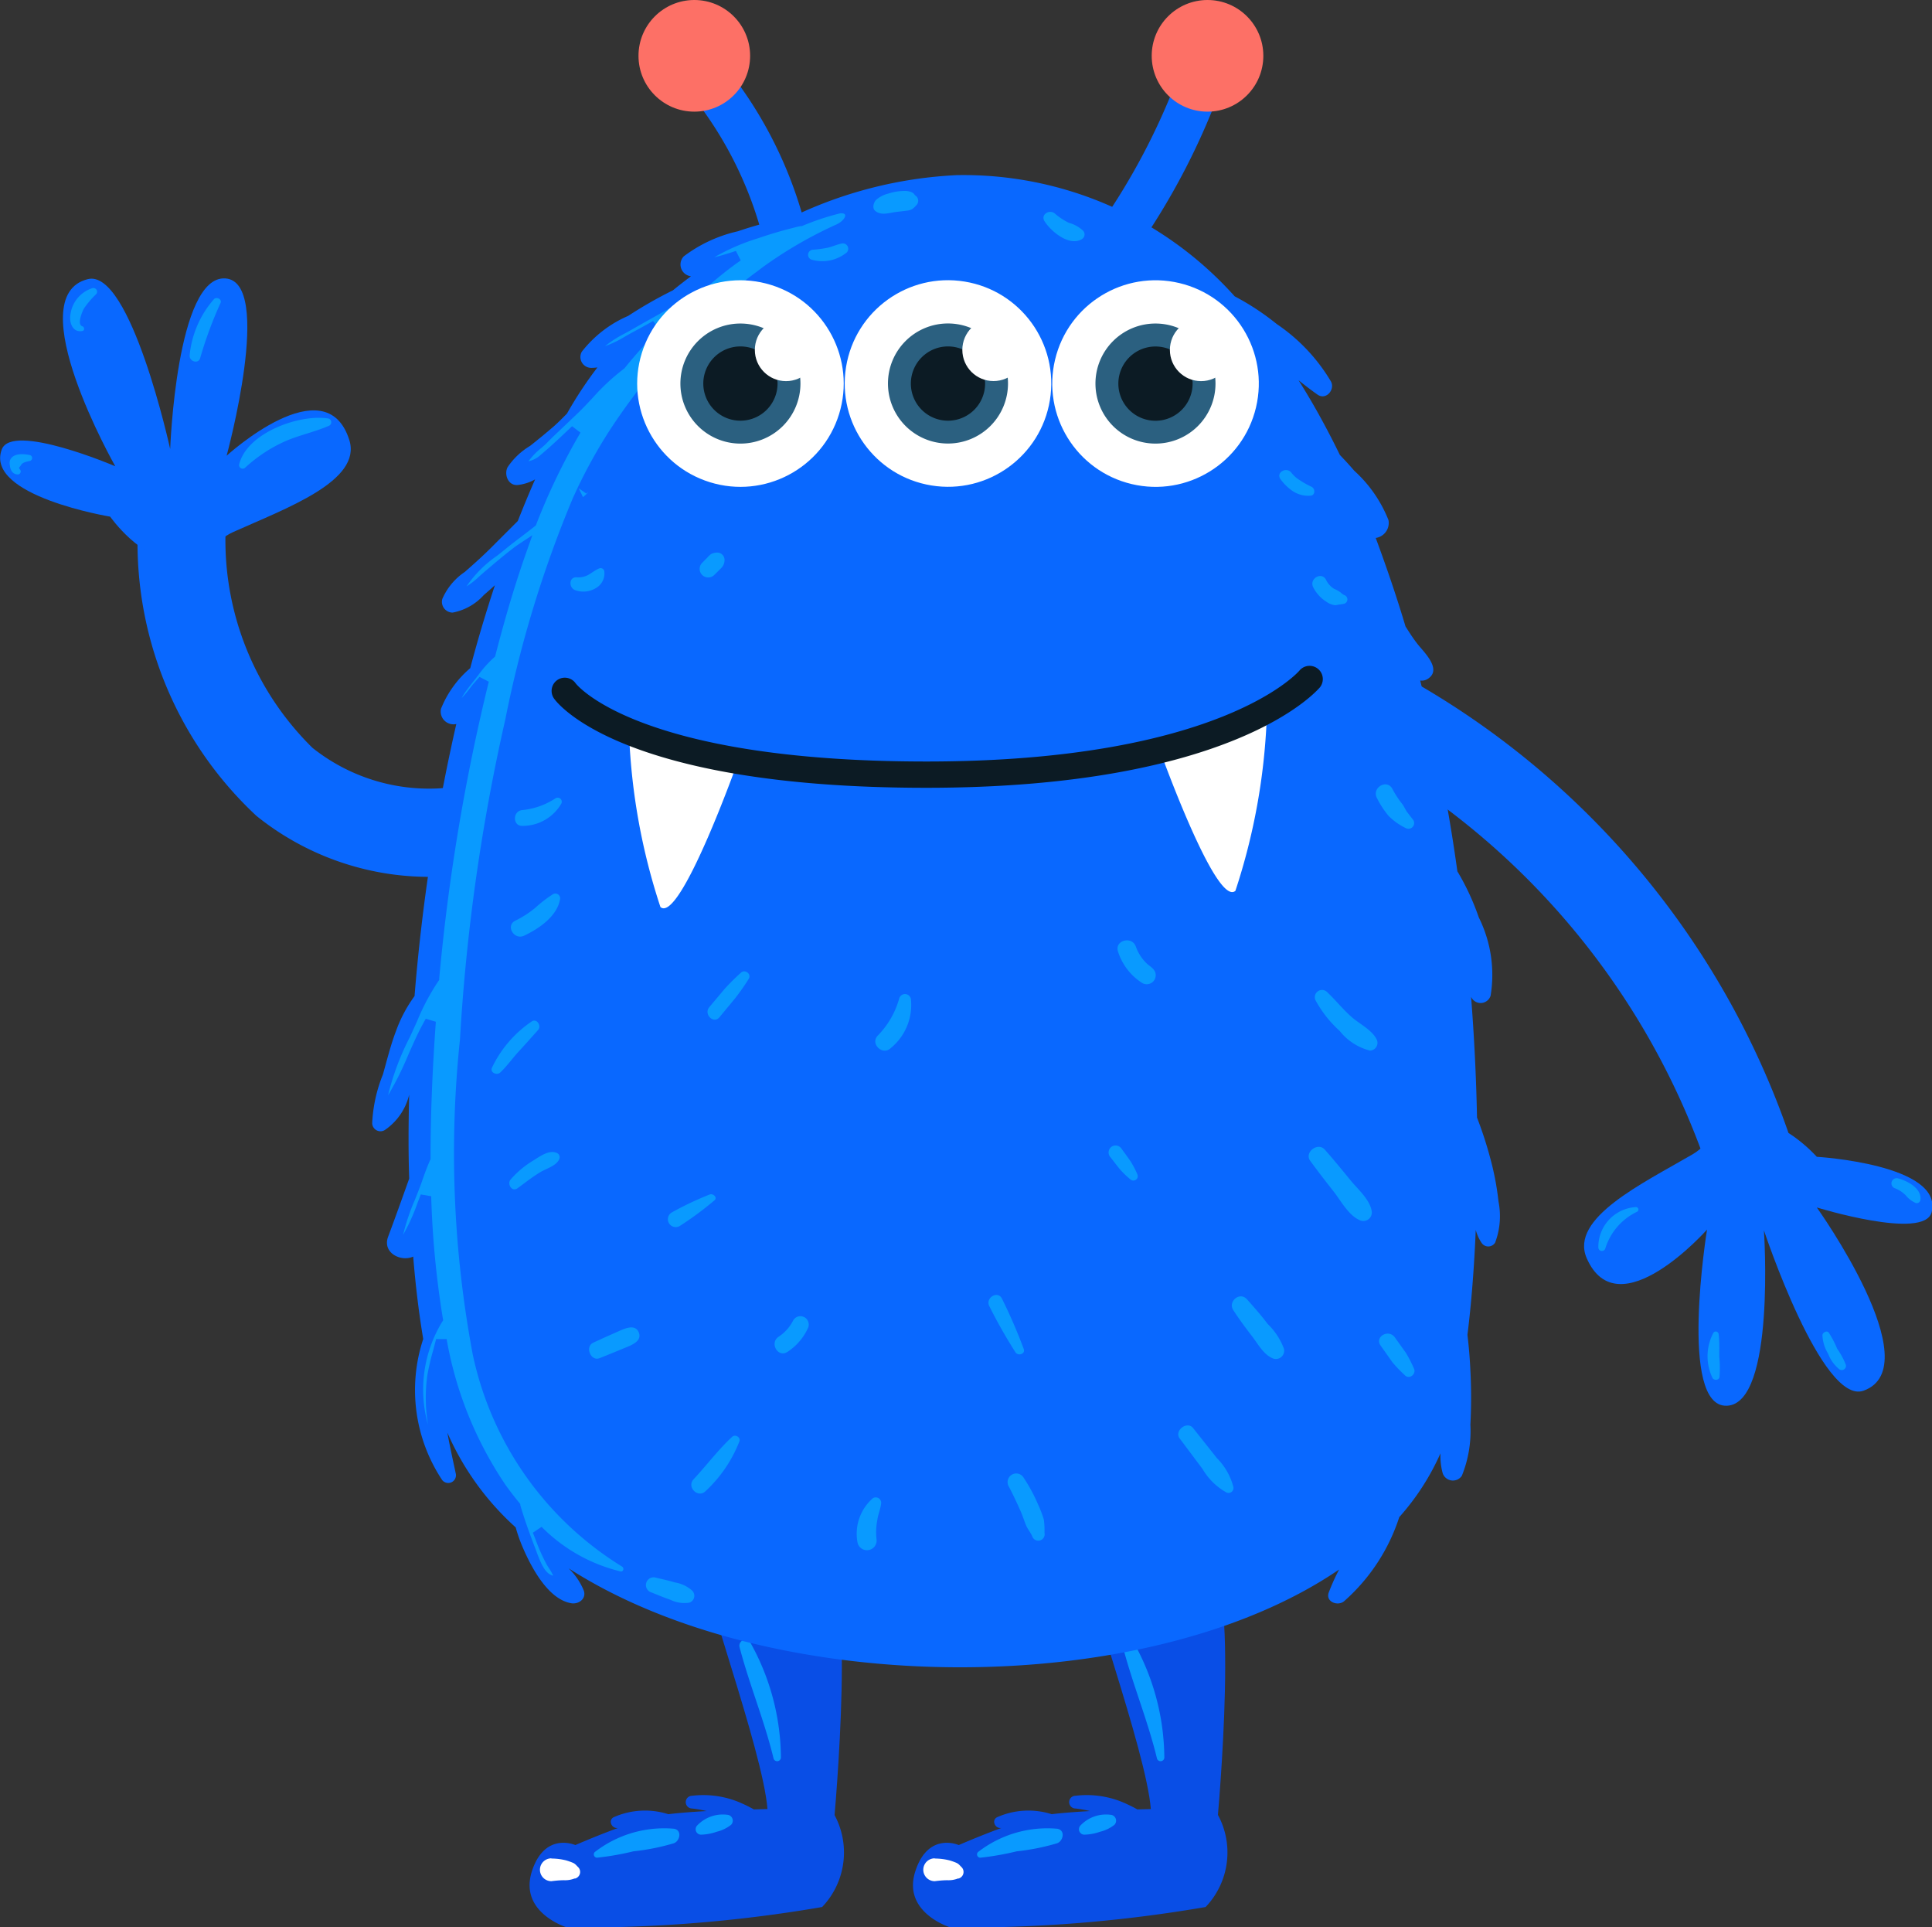 <svg xmlns="http://www.w3.org/2000/svg" width="30.289" height="30.207" viewBox="0 0 30.289 30.207">
  <rect x="0" y="0" width="30.289" height="30.207" fill="#333333" stroke="none"/>
  <g id="Group_98" data-name="Group 98" transform="translate(-693.058 -59.473)">
    <g id="Group_58" data-name="Group 58" transform="translate(707.371 83.591)">
      <path id="Path_104" data-name="Path 104" d="M794.245,202.7c-.092.1.973,2.967.913,3.652s1.021.269,1.021.269.359-3.665-.06-4.229S795.142,201.7,794.245,202.7Z" transform="translate(-791.427 -201.958)" fill="#094ee6"/>
      <path id="Path_105" data-name="Path 105" d="M777.654,226.9c.2-.641.685-.423.685-.423s.314-.138.666-.267h-.02c-.084-.006-.131-.124-.046-.169a1.208,1.208,0,0,1,.857-.048c.164-.02.371-.036.6-.049a1.854,1.854,0,0,0-.226-.04.1.1,0,0,1,0-.2,1.477,1.477,0,0,1,.711.09,2.254,2.254,0,0,1,.258.124c.63-.018,1.2-.018,1.2-.018a1.238,1.238,0,0,1-.13,1.548,22.139,22.139,0,0,1-4,.32S777.458,227.542,777.654,226.9Z" transform="translate(-777.621 -221.675)" fill="#094ee6"/>
      <path id="Path_106" data-name="Path 106" d="M778.761,231.572a.974.974,0,0,1,.231.029,1.022,1.022,0,0,1,.1.035c.045.018.057.041.09.072a.107.107,0,0,1-.047.177l-.011,0a.407.407,0,0,1-.164.027c-.067,0-.135.007-.2.015a.179.179,0,0,1,0-.358Z" transform="translate(-778.419 -226.559)" fill="#fff"/>
      <path id="Path_107" data-name="Path 107" d="M797.222,211.357a.093.093,0,0,0-.169.071c.154.59.391,1.156.534,1.749a.059.059,0,0,0,.115-.016A3.743,3.743,0,0,0,797.222,211.357Z" transform="translate(-793.761 -209.73)" fill="#099aff"/>
      <path id="Path_108" data-name="Path 108" d="M784.812,228.745a1.774,1.774,0,0,0-1.243.366.052.052,0,0,0,.037.088,4.375,4.375,0,0,0,.571-.1,3.477,3.477,0,0,0,.635-.127C784.907,228.936,784.943,228.767,784.812,228.745Z" transform="translate(-782.55 -224.199)" fill="#099aff"/>
      <path id="Path_109" data-name="Path 109" d="M793.512,227.486a.553.553,0,0,0-.49.165.085.085,0,0,0,.06.144.8.8,0,0,0,.248-.046.589.589,0,0,0,.224-.108A.093.093,0,0,0,793.512,227.486Z" transform="translate(-790.396 -223.156)" fill="#099aff"/>
    </g>
    <g id="Group_59" data-name="Group 59" transform="translate(701.36 83.591)">
      <path id="Path_110" data-name="Path 110" d="M758.731,202.7c-.092.1.973,2.967.913,3.652s1.021.269,1.021.269.359-3.665-.06-4.229S759.628,201.7,758.731,202.7Z" transform="translate(-755.912 -201.958)" fill="#094ee6"/>
      <path id="Path_111" data-name="Path 111" d="M742.139,226.9c.2-.641.685-.423.685-.423s.314-.138.666-.267h-.02c-.084-.006-.13-.124-.046-.169a1.207,1.207,0,0,1,.857-.048c.164-.02.371-.036.6-.049a1.855,1.855,0,0,0-.226-.04.1.1,0,0,1,0-.2,1.477,1.477,0,0,1,.71.09,2.241,2.241,0,0,1,.258.124c.631-.018,1.2-.018,1.2-.018a1.238,1.238,0,0,1-.13,1.548,22.14,22.14,0,0,1-4,.32S741.944,227.542,742.139,226.9Z" transform="translate(-742.106 -221.675)" fill="#094ee6"/>
      <path id="Path_112" data-name="Path 112" d="M743.247,231.572a.974.974,0,0,1,.231.029,1.026,1.026,0,0,1,.1.035c.045.018.057.041.09.072a.107.107,0,0,1-.047.177l-.011,0a.405.405,0,0,1-.163.027c-.068,0-.135.007-.2.015a.179.179,0,0,1,0-.358Z" transform="translate(-742.905 -226.559)" fill="#fff"/>
      <path id="Path_113" data-name="Path 113" d="M761.708,211.357a.093.093,0,0,0-.169.071c.154.59.391,1.156.534,1.749a.059.059,0,0,0,.115-.016A3.741,3.741,0,0,0,761.708,211.357Z" transform="translate(-758.247 -209.73)" fill="#099aff"/>
      <path id="Path_114" data-name="Path 114" d="M749.3,228.745a1.774,1.774,0,0,0-1.243.366.052.052,0,0,0,.036.088,4.377,4.377,0,0,0,.571-.1,3.477,3.477,0,0,0,.635-.127C749.393,228.936,749.429,228.767,749.3,228.745Z" transform="translate(-747.035 -224.199)" fill="#099aff"/>
      <path id="Path_115" data-name="Path 115" d="M758,227.486a.553.553,0,0,0-.49.165.085.085,0,0,0,.06.144.794.794,0,0,0,.247-.046.588.588,0,0,0,.224-.108A.093.093,0,0,0,758,227.486Z" transform="translate(-754.882 -223.156)" fill="#099aff"/>
    </g>
    <g id="Group_61" data-name="Group 61" transform="translate(714.352 70.163)">
      <path id="Path_116" data-name="Path 116" d="M824.94,130.573a.691.691,0,0,1-.649-.453,11.844,11.844,0,0,0-5.055-6.187.691.691,0,1,1,.627-1.231,13.1,13.1,0,0,1,5.724,6.941.692.692,0,0,1-.648.93Z" transform="translate(-818.86 -122.627)" fill="#0968ff"/>
      <g id="Group_60" data-name="Group 60" transform="translate(3.537 6.872)">
        <path id="Path_117" data-name="Path 117" d="M842.3,163.235c-.544.076-.53.344-.842.526-.784.457-1.93,1-1.659,1.626.492,1.127,1.887-.447,1.887-.447s-.454,2.793.312,2.761.58-2.749.58-2.749.912,2.747,1.562,2.513c1.051-.378-.733-2.872-.733-2.872s1.686.52,1.8.075c.189-.751-1.8-.869-1.8-.869S842.841,163.159,842.3,163.235Z" transform="translate(-839.755 -163.229)" fill="#0968ff"/>
        <path id="Path_118" data-name="Path 118" d="M841.692,171.251a.625.625,0,0,0-.592.632.056.056,0,0,0,.11.015.946.946,0,0,1,.5-.575A.039.039,0,0,0,841.692,171.251Z" transform="translate(-840.873 -169.893)" fill="#099aff"/>
        <path id="Path_119" data-name="Path 119" d="M851.4,183.159c0-.118.005-.235-.01-.352a.045.045,0,0,0-.082-.022.785.785,0,0,0-.014.709c.024.04.1.039.109-.014A1.741,1.741,0,0,0,851.4,183.159Z" transform="translate(-849.277 -179.457)" fill="#099aff"/>
        <path id="Path_120" data-name="Path 120" d="M862.221,183.3a1.178,1.178,0,0,0-.137-.253,1.511,1.511,0,0,0-.131-.251c-.033-.043-.1,0-.1.041a.612.612,0,0,0,.091.291.565.565,0,0,0,.18.246A.067.067,0,0,0,862.221,183.3Z" transform="translate(-858.113 -179.469)" fill="#099aff"/>
        <path id="Path_121" data-name="Path 121" d="M868.36,168.579a.081.081,0,0,0-.043.157.479.479,0,0,1,.164.109.426.426,0,0,0,.157.12.058.058,0,0,0,.072-.041C868.741,168.739,868.509,168.618,868.36,168.579Z" transform="translate(-863.435 -167.671)" fill="#099aff"/>
      </g>
    </g>
    <g id="Group_63" data-name="Group 63" transform="translate(693.058 63.837)">
      <path id="Path_122" data-name="Path 122" d="M710.372,111.1a4.321,4.321,0,0,1-2.72-.956,5.855,5.855,0,0,1-1.864-4.329.691.691,0,0,1,1.379-.093,4.563,4.563,0,0,0,1.363,3.355,2.935,2.935,0,0,0,2.006.635.691.691,0,0,1,.174,1.371A2.9,2.9,0,0,1,710.372,111.1Z" transform="translate(-703.632 -101.72)" fill="#0968ff"/>
      <g id="Group_62" data-name="Group 62" transform="translate(0 0)">
        <path id="Path_123" data-name="Path 123" d="M695.821,89.665c.549-.018.564-.287.893-.435.828-.372,2.024-.8,1.82-1.443-.371-1.172-1.923.247-1.923.247s.744-2.73-.021-2.779-.864,2.674-.864,2.674-.62-2.828-1.29-2.663c-1.085.266.429,2.933.429,2.933s-1.622-.693-1.78-.262c-.267.727,1.7,1.052,1.7,1.052S695.272,89.684,695.821,89.665Z" transform="translate(-693.058 -85.255)" fill="#0968ff"/>
        <path id="Path_124" data-name="Path 124" d="M716.612,98.173c-.45-.074-1.277.221-1.4.717a.056.056,0,0,0,.093.054,2.316,2.316,0,0,1,.645-.422c.221-.093.455-.141.675-.238A.061.061,0,0,0,716.612,98.173Z" transform="translate(-711.462 -95.977)" fill="#099aff"/>
        <path id="Path_125" data-name="Path 125" d="M711,87.1a1.564,1.564,0,0,0-.383.874c-.017.107.142.156.166.046a6.273,6.273,0,0,1,.319-.86C711.122,87.1,711.039,87.064,711,87.1Z" transform="translate(-707.643 -86.778)" fill="#099aff"/>
        <path id="Path_126" data-name="Path 126" d="M699.953,86.278a.058.058,0,0,0-.056-.1.5.5,0,0,0-.338.4c-.027.132.03.3.185.27.039-.006.034-.064,0-.074-.089-.026,0-.231.021-.272A1.39,1.39,0,0,1,699.953,86.278Z" transform="translate(-698.453 -86.024)" fill="#099aff"/>
        <path id="Path_127" data-name="Path 127" d="M694.255,101.547c-.1-.021-.269-.035-.313.085a.161.161,0,0,0,0,.08.189.189,0,0,0,.018.07.115.115,0,0,0,.105.069.047.047,0,0,0,.033-.079c-.013-.012-.01-.021-.013-.031a.162.162,0,0,0,.034-.043c.027-.04.091-.049.14-.06A.048.048,0,0,0,694.255,101.547Z" transform="translate(-693.786 -98.778)" fill="#099aff"/>
      </g>
    </g>
    <g id="Group_66" data-name="Group 66" transform="translate(703.068 59.473)">
      <g id="Group_64" data-name="Group 64" transform="translate(7.132)">
        <path id="Path_128" data-name="Path 128" d="M794.679,67.1a.346.346,0,0,1-.258-.575,10.539,10.539,0,0,0,1.33-2.6.345.345,0,1,1,.651.231,10.986,10.986,0,0,1-1.464,2.832A.345.345,0,0,1,794.679,67.1Z" transform="translate(-794.333 -62.977)" fill="#0968ff"/>
        <circle id="Ellipse_498" data-name="Ellipse 498" cx="0.875" cy="0.875" r="0.875" transform="translate(0.914)" fill="#fd7066"/>
      </g>
      <g id="Group_65" data-name="Group 65" transform="translate(0 0)">
        <path id="Path_129" data-name="Path 129" d="M757.339,67.1a.345.345,0,0,1-.339-.28,5.964,5.964,0,0,0-1.312-2.549.346.346,0,0,1,.508-.469,6.609,6.609,0,0,1,1.483,2.887.346.346,0,0,1-.34.411Z" transform="translate(-755.021 -62.978)" fill="#0968ff"/>
        <circle id="Ellipse_499" data-name="Ellipse 499" cx="0.875" cy="0.875" r="0.875" fill="#fd7066"/>
      </g>
    </g>
    <path id="Path_130" data-name="Path 130" d="M745.2,91.774a4.4,4.4,0,0,0-.137-.708,6.05,6.05,0,0,0-.2-.609c-.012-.607-.042-1.242-.093-1.892l.011.02a.164.164,0,0,0,.295-.038,2.019,2.019,0,0,0-.185-1.227,3.879,3.879,0,0,0-.336-.723,27.655,27.655,0,0,0-.583-2.99.176.176,0,0,0,.126-.031c.214-.145-.06-.408-.156-.527-.073-.09-.137-.191-.2-.29-.141-.473-.3-.937-.467-1.387a.238.238,0,0,0,.2-.28,2.076,2.076,0,0,0-.538-.775c-.072-.085-.148-.166-.224-.246q-.128-.263-.265-.516-.185-.342-.383-.655c.1.08.2.157.3.227.133.09.276-.082.208-.208a2.828,2.828,0,0,0-.85-.9,4.017,4.017,0,0,0-.659-.434,5.705,5.705,0,0,0-4.354-1.9,6.669,6.669,0,0,0-2.582.654,6.458,6.458,0,0,0-.853.226,2.214,2.214,0,0,0-.848.393.185.185,0,0,0,.113.312q-.144.107-.284.221a6.681,6.681,0,0,0-.7.4,1.848,1.848,0,0,0-.728.562.17.17,0,0,0,.145.253.687.687,0,0,0,.1-.007,6.224,6.224,0,0,0-.477.723c-.07.071-.138.14-.206.2-.122.105-.247.208-.374.308a1.108,1.108,0,0,0-.352.334c-.057.114.009.291.16.278a.716.716,0,0,0,.272-.088q-.14.32-.271.652c-.133.134-.267.266-.4.4s-.286.272-.433.4a.975.975,0,0,0-.351.423.169.169,0,0,0,.162.213.876.876,0,0,0,.489-.275q.088-.076.174-.154c-.14.424-.27.858-.387,1.3a1.627,1.627,0,0,0-.458.636.2.2,0,0,0,.24.239h0a29.98,29.98,0,0,0-.655,4.265,2.163,2.163,0,0,0-.29.546c-.085.222-.141.454-.206.683a2.318,2.318,0,0,0-.168.762.13.13,0,0,0,.194.111.931.931,0,0,0,.386-.557c-.012.451-.014.891,0,1.316-.107.3-.217.608-.33.91-.095.253.2.4.393.312.037.459.09.892.157,1.292a2.552,2.552,0,0,0,.29,2.2.121.121,0,0,0,.22-.093c-.045-.212-.093-.424-.131-.638a4.331,4.331,0,0,0,1.071,1.484,2.391,2.391,0,0,0,.1.289c.131.311.4.84.774.9.112.017.234-.068.195-.195a1.012,1.012,0,0,0-.24-.353c3.2,2.058,9.07,2.073,12.08.019a3.253,3.253,0,0,0-.162.359c-.055.148.141.22.239.139a2.977,2.977,0,0,0,.866-1.319,3.827,3.827,0,0,0,.646-1,1.017,1.017,0,0,0,.035.312.169.169,0,0,0,.3.04,1.866,1.866,0,0,0,.134-.8,8.116,8.116,0,0,0,0-.854q-.013-.279-.046-.555c.061-.491.105-1.044.13-1.646a.668.668,0,0,0,.089.2.126.126,0,0,0,.215,0A1.172,1.172,0,0,0,745.2,91.774Z" transform="translate(-28.649 -13.467)" fill="#0968ff"/>
    <g id="Group_67" data-name="Group 67" transform="translate(700.761 62.462)">
      <path id="Path_131" data-name="Path 131" d="M740.987,166.166c-.121-.062-.27.049-.373.113a1.49,1.49,0,0,0-.359.3c-.058.07.019.2.107.138.12-.087.233-.178.36-.254.1-.06.261-.1.3-.216A.073.073,0,0,0,740.987,166.166Z" transform="translate(-739.953 -151.08)" fill="#099aff" style="mix-blend-mode: screen;isolation: isolate"/>
      <path id="Path_132" data-name="Path 132" d="M739.2,154a1.818,1.818,0,0,0-.623.726c-.032.075.078.123.129.075.107-.1.194-.226.295-.335s.2-.221.3-.333C739.359,154.069,739.279,153.944,739.2,154Z" transform="translate(-738.568 -140.978)" fill="#099aff" style="mix-blend-mode: screen;isolation: isolate"/>
      <path id="Path_133" data-name="Path 133" d="M748.39,182.468c-.055-.132-.21-.063-.3-.024-.139.059-.276.124-.413.186s-.038.3.1.243.269-.107.4-.163C748.275,182.67,748.448,182.607,748.39,182.468Z" transform="translate(-746.079 -164.574)" fill="#099aff" style="mix-blend-mode: screen;isolation: isolate"/>
      <path id="Path_134" data-name="Path 134" d="M815.258,166.663c-.035-.178-.214-.332-.327-.469-.134-.164-.267-.327-.407-.485-.107-.122-.326.042-.228.176.119.164.243.323.368.482.112.144.232.369.4.444A.133.133,0,0,0,815.258,166.663Z" transform="translate(-801.458 -150.679)" fill="#099aff" style="mix-blend-mode: screen;isolation: isolate"/>
      <path id="Path_135" data-name="Path 135" d="M815.808,151.9c-.075-.147-.272-.241-.393-.349-.138-.122-.251-.266-.385-.392a.113.113,0,0,0-.176.136,1.805,1.805,0,0,0,.377.477.882.882,0,0,0,.474.308A.121.121,0,0,0,815.808,151.9Z" transform="translate(-801.931 -138.602)" fill="#099aff" style="mix-blend-mode: screen;isolation: isolate"/>
      <path id="Path_136" data-name="Path 136" d="M807.974,180.358a1.044,1.044,0,0,0-.255-.388c-.1-.133-.212-.261-.325-.387s-.3.036-.216.167.191.277.294.41c.09.117.177.28.313.343A.13.13,0,0,0,807.974,180.358Z" transform="translate(-795.548 -162.207)" fill="#099aff" style="mix-blend-mode: screen;isolation: isolate"/>
      <path id="Path_137" data-name="Path 137" d="M803.053,192.427a.991.991,0,0,0-.258-.451l-.373-.471c-.094-.118-.3.04-.211.162l.36.481a.993.993,0,0,0,.37.364A.077.077,0,0,0,803.053,192.427Z" transform="translate(-791.42 -172.11)" fill="#099aff" style="mix-blend-mode: screen;isolation: isolate"/>
      <path id="Path_138" data-name="Path 138" d="M821.333,183.5a2.06,2.06,0,0,0-.122-.238l-.177-.248c-.1-.133-.318-.006-.222.13l.186.263a2.081,2.081,0,0,0,.192.2C821.262,183.687,821.381,183.587,821.333,183.5Z" transform="translate(-806.871 -165.043)" fill="#099aff" style="mix-blend-mode: screen;isolation: isolate"/>
      <path id="Path_139" data-name="Path 139" d="M786.955,196.656a1.744,1.744,0,0,0-.089-.234,2.584,2.584,0,0,0-.227-.422.135.135,0,0,0-.234.136c.069.131.132.265.191.4.028.065.049.132.076.2s.071.115.1.179a.1.1,0,0,0,.193-.052A1.259,1.259,0,0,0,786.955,196.656Z" transform="translate(-778.293 -175.826)" fill="#099aff" style="mix-blend-mode: screen;isolation: isolate"/>
      <path id="Path_140" data-name="Path 140" d="M772.82,198.217a.086.086,0,0,0-.129-.074.738.738,0,0,0-.244.685.15.15,0,1,0,.3-.04.978.978,0,0,1,.012-.3C772.77,198.4,772.812,198.309,772.82,198.217Z" transform="translate(-766.708 -177.65)" fill="#099aff" style="mix-blend-mode: screen;isolation: isolate"/>
      <path id="Path_141" data-name="Path 141" d="M757.707,192.446c-.216.2-.4.447-.6.661-.118.122.068.308.187.187a2.112,2.112,0,0,0,.531-.783C757.841,192.445,757.754,192.4,757.707,192.446Z" transform="translate(-753.934 -172.912)" fill="#099aff" style="mix-blend-mode: screen;isolation: isolate"/>
      <path id="Path_142" data-name="Path 142" d="M755.581,170.062a4.932,4.932,0,0,0-.591.28.123.123,0,0,0,.124.213,5.051,5.051,0,0,0,.542-.4C755.715,170.111,755.638,170.037,755.581,170.062Z" transform="translate(-752.161 -154.327)" fill="#099aff" style="mix-blend-mode: screen;isolation: isolate"/>
      <path id="Path_143" data-name="Path 143" d="M765.274,181.357l-.031-.013a.131.131,0,0,0-.148.06.663.663,0,0,1-.229.257c-.149.1-.008.336.139.237a.878.878,0,0,0,.316-.362A.133.133,0,0,0,765.274,181.357Z" transform="translate(-760.362 -163.698)" fill="#099aff" style="mix-blend-mode: screen;isolation: isolate"/>
      <path id="Path_144" data-name="Path 144" d="M741.041,142.213a2.014,2.014,0,0,0-.282.217,1.619,1.619,0,0,1-.311.2c-.158.077-.02.31.138.235.23-.109.515-.3.563-.57A.075.075,0,0,0,741.041,142.213Z" transform="translate(-740.072 -131.188)" fill="#099aff" style="mix-blend-mode: screen;isolation: isolate"/>
      <path id="Path_145" data-name="Path 145" d="M741.4,133.338a1.156,1.156,0,0,1-.519.186c-.159.009-.161.256,0,.248a.7.7,0,0,0,.606-.347A.064.064,0,0,0,741.4,133.338Z" transform="translate(-740.391 -123.816)" fill="#099aff" style="mix-blend-mode: screen;isolation: isolate"/>
      <path id="Path_146" data-name="Path 146" d="M796.207,166a1.448,1.448,0,0,0-.109-.207c-.044-.064-.091-.127-.137-.19a.11.11,0,1,0-.173.133c.048.061.095.124.144.184a1.446,1.446,0,0,0,.167.161A.069.069,0,0,0,796.207,166Z" transform="translate(-786.079 -150.583)" fill="#099aff" style="mix-blend-mode: screen;isolation: isolate"/>
      <path id="Path_147" data-name="Path 147" d="M785.18,180.23a8.17,8.17,0,0,0-.342-.79c-.065-.131-.26-.016-.2.114a7.957,7.957,0,0,0,.413.729C785.095,180.345,785.208,180.306,785.18,180.23Z" transform="translate(-776.833 -162.074)" fill="#099aff" style="mix-blend-mode: screen;isolation: isolate"/>
      <path id="Path_148" data-name="Path 148" d="M797.157,147.055c-.017-.063-.081-.1-.126-.138a.681.681,0,0,1-.18-.272c-.06-.176-.34-.1-.28.077a.912.912,0,0,0,.379.492.141.141,0,0,0,.207-.159Z" transform="translate(-786.746 -134.795)" fill="#099aff" style="mix-blend-mode: screen;isolation: isolate"/>
      <path id="Path_149" data-name="Path 149" d="M774.691,151.612a.094.094,0,0,0-.184-.025,1.347,1.347,0,0,1-.331.578c-.135.128.068.33.2.2A.871.871,0,0,0,774.691,151.612Z" transform="translate(-768.112 -138.928)" fill="#099aff" style="mix-blend-mode: screen;isolation: isolate"/>
      <path id="Path_150" data-name="Path 150" d="M759.118,149.439a3.506,3.506,0,0,0-.259.258l-.236.281c-.092.11.066.27.159.159l.248-.3a3.588,3.588,0,0,0,.21-.3C759.291,149.458,759.18,149.378,759.118,149.439Z" transform="translate(-755.206 -137.181)" fill="#099aff" style="mix-blend-mode: screen;isolation: isolate"/>
      <path id="Path_151" data-name="Path 151" d="M815.1,113.112a.233.233,0,0,1-.074-.05.491.491,0,0,0-.1-.055.336.336,0,0,1-.126-.141c-.069-.135-.271-.016-.2.119a.567.567,0,0,0,.2.221.306.306,0,0,0,.144.059c.006,0,.065-.012.06-.011a.738.738,0,0,0,.081-.013A.071.071,0,0,0,815.1,113.112Z" transform="translate(-801.714 -106.767)" fill="#099aff" style="mix-blend-mode: screen;isolation: isolate"/>
      <path id="Path_152" data-name="Path 152" d="M812.051,103.262a1.3,1.3,0,0,1-.168-.094.486.486,0,0,1-.14-.122c-.076-.1-.246-.005-.171.1a.747.747,0,0,0,.2.193.441.441,0,0,0,.262.067C812.12,103.408,812.124,103.291,812.051,103.262Z" transform="translate(-799.2 -98.625)" fill="#099aff" style="mix-blend-mode: screen;isolation: isolate"/>
      <path id="Path_153" data-name="Path 153" d="M746.418,112.127a.06.06,0,0,0-.087-.035c-.057.025-.111.068-.167.1a.335.335,0,0,1-.178.036c-.124-.008-.126.161-.027.2a.376.376,0,0,0,.326-.03A.264.264,0,0,0,746.418,112.127Z" transform="translate(-744.648 -106.168)" fill="#099aff" style="mix-blend-mode: screen;isolation: isolate"/>
      <path id="Path_154" data-name="Path 154" d="M768.424,82c-.074.016-.142.047-.216.065a1.8,1.8,0,0,1-.231.031.08.08,0,0,0-.021.156.606.606,0,0,0,.549-.111A.084.084,0,0,0,768.424,82Z" transform="translate(-762.935 -81.171)" fill="#099aff" style="mix-blend-mode: screen;isolation: isolate"/>
      <path id="Path_155" data-name="Path 155" d="M790.324,79.386a.53.53,0,0,0-.223-.123,1.019,1.019,0,0,1-.221-.147c-.083-.068-.226.019-.159.123.1.158.386.4.586.28A.086.086,0,0,0,790.324,79.386Z" transform="translate(-781.048 -78.76)" fill="#099aff" style="mix-blend-mode: screen;isolation: isolate"/>
      <path id="Path_156" data-name="Path 156" d="M758.142,110.638a.223.223,0,0,0-.092.021.3.3,0,0,0-.062.057l-.082.083a.134.134,0,0,0,.19.19l.083-.082a.5.5,0,0,0,.046-.049.18.18,0,0,0,.032-.105A.115.115,0,0,0,758.142,110.638Z" transform="translate(-754.601 -104.966)" fill="#099aff" style="mix-blend-mode: screen;isolation: isolate"/>
      <path id="Path_157" data-name="Path 157" d="M821.063,132.651l-.084-.109c-.032-.042-.048-.09-.081-.132a1.5,1.5,0,0,1-.153-.235c-.085-.161-.326-.019-.243.142a1.411,1.411,0,0,0,.185.283.974.974,0,0,0,.269.19A.089.089,0,0,0,821.063,132.651Z" transform="translate(-806.619 -122.799)" fill="#099aff" style="mix-blend-mode: screen;isolation: isolate"/>
      <path id="Path_158" data-name="Path 158" d="M753.611,205.739a.528.528,0,0,0-.27-.129c-.1-.031-.207-.052-.31-.078a.121.121,0,0,0-.064.233c.1.039.2.082.3.116a.5.5,0,0,0,.3.045A.114.114,0,0,0,753.611,205.739Z" transform="translate(-750.461 -183.795)" fill="#099aff" style="mix-blend-mode: screen;isolation: isolate"/>
      <path id="Path_159" data-name="Path 159" d="M774.6,77.2l-.017-.022a.115.115,0,0,0-.049-.031.292.292,0,0,0-.114-.015.83.83,0,0,0-.242.042.442.442,0,0,0-.191.1c-.037.04-.063.129-.012.17.094.078.21.033.321.018.055-.007.111-.012.166-.02a.246.246,0,0,0,.091-.024c.009-.005.078-.065.047-.046A.1.1,0,0,0,774.6,77.2Z" transform="translate(-767.957 -77.128)" fill="#099aff" style="mix-blend-mode: screen;isolation: isolate"/>
    </g>
    <g id="Group_68" data-name="Group 68" transform="translate(701.707 69.907)">
      <path id="Path_160" data-name="Path 160" d="M751.333,127.512a9.853,9.853,0,0,0,.491,2.7c.307.268,1.214-2.284,1.214-2.284a5.793,5.793,0,0,1-.829-.161A5.838,5.838,0,0,0,751.333,127.512Z" transform="translate(-750.119 -126.429)" fill="#fff"/>
      <path id="Path_161" data-name="Path 161" d="M802.025,126.015a9.853,9.853,0,0,1-.491,2.7c-.307.268-1.214-2.284-1.214-2.284a5.8,5.8,0,0,0,.829-.161A5.842,5.842,0,0,1,802.025,126.015Z" transform="translate(-790.815 -125.186)" fill="#fff"/>
      <path id="Path_162" data-name="Path 162" d="M750.031,123.03c-4.821,0-5.8-1.346-5.837-1.4a.207.207,0,0,1,.34-.237c.018.024.975,1.225,5.5,1.225,4.617,0,5.834-1.41,5.846-1.424a.207.207,0,0,1,.32.264C756.143,121.52,754.841,123.03,750.031,123.03Z" transform="translate(-744.158 -121.116)" fill="#0c1b24"/>
    </g>
    <g id="Group_69" data-name="Group 69" transform="translate(706.062 63.627)">
      <circle id="Ellipse_500" data-name="Ellipse 500" cx="1.619" cy="1.619" r="1.619" transform="translate(0 3.195) rotate(-80.755)" fill="#fff"/>
      <path id="Path_163" data-name="Path 163" d="M777.184,90.37a.941.941,0,1,1-.941-.941A.941.941,0,0,1,777.184,90.37Z" transform="translate(-774.385 -88.513)" fill="#2b6080"/>
      <path id="Path_164" data-name="Path 164" d="M778.589,92.134a.582.582,0,1,1-.582-.582A.582.582,0,0,1,778.589,92.134Z" transform="translate(-776.149 -90.276)" fill="#0c1b24"/>
      <circle id="Ellipse_501" data-name="Ellipse 501" cx="0.489" cy="0.489" r="0.489" transform="translate(2.083 0.841)" fill="#fff"/>
    </g>
    <g id="Group_70" data-name="Group 70" transform="translate(709.225 63.537)">
      <circle id="Ellipse_502" data-name="Ellipse 502" cx="1.619" cy="1.619" r="1.619" transform="translate(0 3.15) rotate(-76.662)" fill="#fff"/>
      <path id="Path_165" data-name="Path 165" d="M796.406,90.37a.941.941,0,1,1-.941-.941A.941.941,0,0,1,796.406,90.37Z" transform="translate(-793.517 -88.422)" fill="#2b6080"/>
      <path id="Path_166" data-name="Path 166" d="M797.81,92.134a.582.582,0,1,1-.582-.582A.582.582,0,0,1,797.81,92.134Z" transform="translate(-795.28 -90.185)" fill="#0c1b24"/>
      <circle id="Ellipse_503" data-name="Ellipse 503" cx="0.489" cy="0.489" r="0.489" transform="translate(2.174 0.932)" fill="#fff"/>
    </g>
    <path id="Path_167" data-name="Path 167" d="M731.551,100.52c-.12-.024-.187-.176-.255-.357l-.01-.028c-.092-.24-.18-.476-.251-.72l0-.017-.011-.014c-.077-.093-.149-.187-.215-.278a5.88,5.88,0,0,1-.929-2.294l-.165,0c-.015.06-.031.12-.047.18a3.749,3.749,0,0,0-.09.385,2.571,2.571,0,0,0,.01.778,2.041,2.041,0,0,1,.22-1.61l.018-.028-.006-.033a14.425,14.425,0,0,1-.182-1.911l-.163-.028-.051.132a3.019,3.019,0,0,1-.226.5,3.291,3.291,0,0,1,.183-.544c.024-.06.048-.121.071-.18s.035-.094.052-.144c.035-.1.072-.2.116-.3l.008-.017v-.019c0-.637.025-1.335.083-2.135l-.158-.047c-.04.072-.079.143-.113.213-.056.114-.108.232-.16.35a4.985,4.985,0,0,1-.318.637,4.035,4.035,0,0,1,.342-.913l.043-.094.069-.152a3.549,3.549,0,0,1,.334-.63l.014-.019,0-.023a31.388,31.388,0,0,1,.777-4.652l-.146-.075-.1.114c-.017.02-.035.044-.055.07a1.428,1.428,0,0,1-.124.147.841.841,0,0,1,.049-.082c.04-.057.083-.113.127-.168l.078-.1a1.767,1.767,0,0,1,.249-.282l.02-.017.007-.026c.164-.632.32-1.149.49-1.628l.088-.249L731,84.36c-.031.022-.061.043-.09.066-.153.118-.3.244-.444.366l-.074.065a1.17,1.17,0,0,1-.2.157,1.836,1.836,0,0,1,.479-.48c.044-.035.087-.068.125-.1.084-.069.17-.135.257-.2.07-.054.14-.107.209-.162l.017-.014.008-.021a10.018,10.018,0,0,1,.691-1.433l-.131-.1-.022.02c-.152.145-.309.294-.471.429a.409.409,0,0,1-.191.1,1.119,1.119,0,0,1,.205-.211c.037-.032.073-.063.106-.1.1-.1.2-.192.3-.288l.151-.144c.078-.074.157-.158.238-.244a3.484,3.484,0,0,1,.494-.461l.01-.007.007-.009a6.92,6.92,0,0,1,.543-.6l-.1-.134c-.115.064-.231.128-.347.19l-.1.057a1.666,1.666,0,0,1-.307.147,1.766,1.766,0,0,1,.312-.2l.112-.062c.121-.07.244-.138.366-.207l.265-.149c.168-.1.337-.19.506-.283l.008,0,.023-.02c.177-.153.357-.3.536-.423l-.076-.149c-.108.036-.223.072-.339.1a3.287,3.287,0,0,1,.692-.3c.183-.063.356-.114.527-.157l.035-.009c.034-.009.066-.017.1-.023l.01,0,.009,0a4.016,4.016,0,0,1,.6-.2.131.131,0,0,1,.03,0c.021,0,.046.008.05.029s-.024.092-.137.145a6.614,6.614,0,0,0-1.173.682l-.073.056a7.324,7.324,0,0,0-.717.6,10.219,10.219,0,0,0-1.6,1.9,8.181,8.181,0,0,0-.5.9l-.069.149A18.06,18.06,0,0,0,730.8,87.1a30.607,30.607,0,0,0-.711,5.017,17.071,17.071,0,0,0,.2,4.933,5.159,5.159,0,0,0,2.34,3.327.043.043,0,0,1,.02.051.037.037,0,0,1-.037.027,2.6,2.6,0,0,1-1.243-.7l-.137.092.047.12a2.93,2.93,0,0,0,.166.372c.017.03.035.058.053.085S731.535,100.489,731.551,100.52Zm.4-17.043.12.083a.18.18,0,0,1,.03-.026h0a.28.28,0,0,1-.051.053l-.032.028Z" transform="translate(-29.82 -16.35)" fill="#099aff"/>
    <g id="Group_71" data-name="Group 71" transform="translate(702.641 63.46)">
      <circle id="Ellipse_504" data-name="Ellipse 504" cx="1.619" cy="1.619" r="1.619" transform="matrix(0.296, -0.955, 0.955, 0.296, 0, 3.092)" fill="#fff"/>
      <path id="Path_168" data-name="Path 168" d="M757.963,90.37a.941.941,0,1,1-.941-.941A.941.941,0,0,1,757.963,90.37Z" transform="translate(-754.997 -88.345)" fill="#2b6080"/>
      <path id="Path_169" data-name="Path 169" d="M759.367,92.134a.582.582,0,1,1-.582-.582A.582.582,0,0,1,759.367,92.134Z" transform="translate(-756.76 -90.109)" fill="#0c1b24"/>
      <circle id="Ellipse_505" data-name="Ellipse 505" cx="0.489" cy="0.489" r="0.489" transform="translate(2.251 1.009)" fill="#fff"/>
    </g>
  </g>
</svg>
